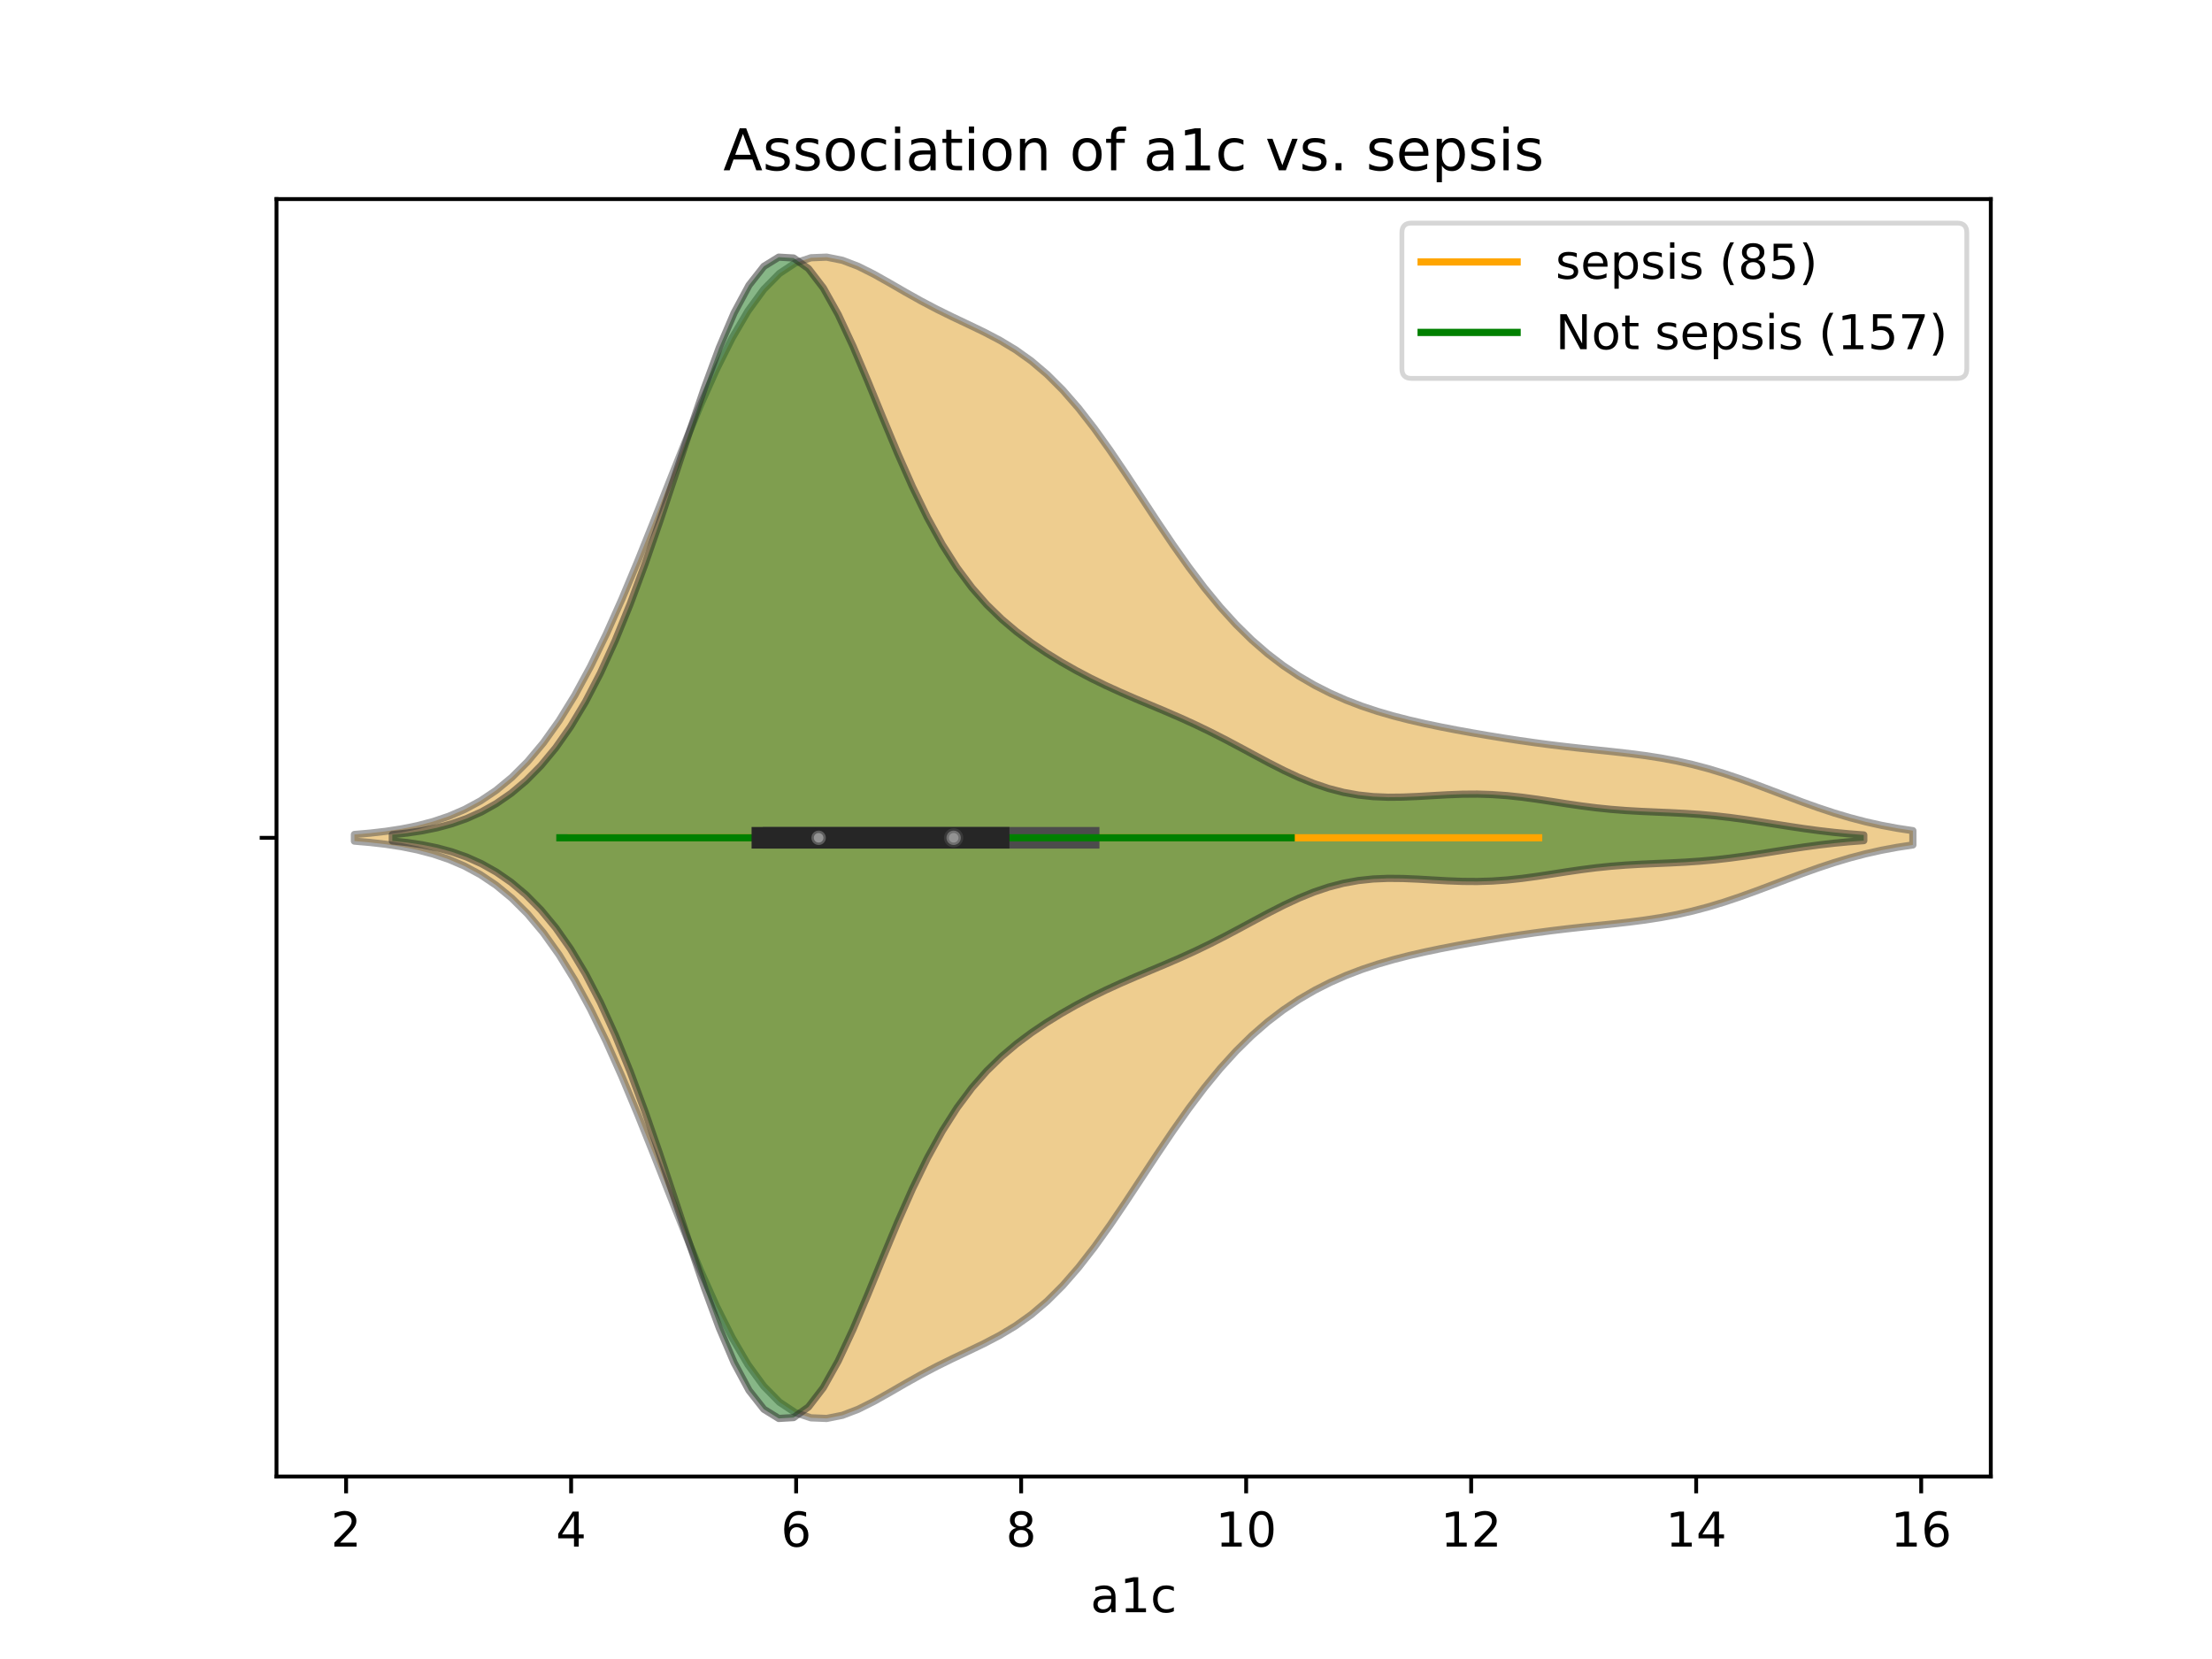 <?xml version="1.0" encoding="utf-8" standalone="no"?>
<!DOCTYPE svg PUBLIC "-//W3C//DTD SVG 1.1//EN"
  "http://www.w3.org/Graphics/SVG/1.1/DTD/svg11.dtd">
<!-- Created with matplotlib (https://matplotlib.org/) -->
<svg height="345.6pt" version="1.1" viewBox="0 0 460.8 345.6" width="460.8pt" xmlns="http://www.w3.org/2000/svg" xmlns:xlink="http://www.w3.org/1999/xlink">
 <defs>
  <style type="text/css">
*{stroke-linecap:butt;stroke-linejoin:round;}
  </style>
 </defs>
 <g id="figure_1">
  <g id="patch_1">
   <path d="M 0 345.6 
L 460.8 345.6 
L 460.8 0 
L 0 0 
z
" style="fill:#ffffff;"/>
  </g>
  <g id="axes_1">
   <g id="patch_2">
    <path d="M 57.6 307.584 
L 414.72 307.584 
L 414.72 41.472 
L 57.6 41.472 
z
" style="fill:#ffffff;"/>
   </g>
   <g id="PolyCollection_1">
    <defs>
     <path d="M 73.833 -170.381 
L 73.833 -171.763 
L 77.112 -172.045 
L 80.391 -172.425 
L 83.671 -172.93 
L 86.95 -173.594 
L 90.229 -174.456 
L 93.509 -175.565 
L 96.788 -176.974 
L 100.067 -178.747 
L 103.347 -180.95 
L 106.626 -183.655 
L 109.905 -186.93 
L 113.185 -190.841 
L 116.464 -195.439 
L 119.743 -200.755 
L 123.023 -206.793 
L 126.302 -213.519 
L 129.581 -220.862 
L 132.861 -228.703 
L 136.14 -236.882 
L 139.42 -245.201 
L 142.699 -253.434 
L 145.978 -261.339 
L 149.258 -268.676 
L 152.537 -275.228 
L 155.816 -280.814 
L 159.096 -285.305 
L 162.375 -288.637 
L 165.654 -290.813 
L 168.934 -291.902 
L 172.213 -292.032 
L 175.492 -291.373 
L 178.772 -290.122 
L 182.051 -288.48 
L 185.33 -286.634 
L 188.61 -284.738 
L 191.889 -282.9 
L 195.168 -281.174 
L 198.448 -279.56 
L 201.727 -278.008 
L 205.006 -276.429 
L 208.286 -274.711 
L 211.565 -272.737 
L 214.844 -270.398 
L 218.124 -267.613 
L 221.403 -264.338 
L 224.682 -260.573 
L 227.962 -256.358 
L 231.241 -251.775 
L 234.52 -246.932 
L 237.8 -241.955 
L 241.079 -236.974 
L 244.358 -232.111 
L 247.638 -227.468 
L 250.917 -223.125 
L 254.196 -219.136 
L 257.476 -215.526 
L 260.755 -212.3 
L 264.034 -209.446 
L 267.314 -206.938 
L 270.593 -204.746 
L 273.872 -202.837 
L 277.152 -201.178 
L 280.431 -199.738 
L 283.71 -198.487 
L 286.99 -197.399 
L 290.269 -196.448 
L 293.548 -195.607 
L 296.828 -194.855 
L 300.107 -194.17 
L 303.386 -193.536 
L 306.666 -192.941 
L 309.945 -192.377 
L 313.224 -191.843 
L 316.504 -191.339 
L 319.783 -190.871 
L 323.062 -190.44 
L 326.342 -190.045 
L 329.621 -189.682 
L 332.9 -189.338 
L 336.18 -188.992 
L 339.459 -188.62 
L 342.739 -188.194 
L 346.018 -187.686 
L 349.297 -187.073 
L 352.577 -186.336 
L 355.856 -185.47 
L 359.135 -184.48 
L 362.415 -183.38 
L 365.694 -182.197 
L 368.973 -180.963 
L 372.253 -179.716 
L 375.532 -178.491 
L 378.811 -177.323 
L 382.091 -176.239 
L 385.37 -175.262 
L 388.649 -174.404 
L 391.929 -173.669 
L 395.208 -173.056 
L 398.487 -172.558 
L 398.487 -169.586 
L 398.487 -169.586 
L 395.208 -169.088 
L 391.929 -168.475 
L 388.649 -167.74 
L 385.37 -166.882 
L 382.091 -165.905 
L 378.811 -164.821 
L 375.532 -163.653 
L 372.253 -162.428 
L 368.973 -161.181 
L 365.694 -159.947 
L 362.415 -158.764 
L 359.135 -157.664 
L 355.856 -156.674 
L 352.577 -155.808 
L 349.297 -155.071 
L 346.018 -154.458 
L 342.739 -153.95 
L 339.459 -153.524 
L 336.18 -153.152 
L 332.9 -152.806 
L 329.621 -152.462 
L 326.342 -152.099 
L 323.062 -151.704 
L 319.783 -151.273 
L 316.504 -150.805 
L 313.224 -150.301 
L 309.945 -149.767 
L 306.666 -149.203 
L 303.386 -148.608 
L 300.107 -147.974 
L 296.828 -147.289 
L 293.548 -146.537 
L 290.269 -145.696 
L 286.99 -144.745 
L 283.71 -143.657 
L 280.431 -142.406 
L 277.152 -140.966 
L 273.872 -139.307 
L 270.593 -137.398 
L 267.314 -135.206 
L 264.034 -132.698 
L 260.755 -129.844 
L 257.476 -126.618 
L 254.196 -123.008 
L 250.917 -119.019 
L 247.638 -114.676 
L 244.358 -110.033 
L 241.079 -105.17 
L 237.8 -100.189 
L 234.52 -95.212 
L 231.241 -90.369 
L 227.962 -85.786 
L 224.682 -81.571 
L 221.403 -77.806 
L 218.124 -74.531 
L 214.844 -71.746 
L 211.565 -69.407 
L 208.286 -67.433 
L 205.006 -65.715 
L 201.727 -64.136 
L 198.448 -62.584 
L 195.168 -60.97 
L 191.889 -59.244 
L 188.61 -57.406 
L 185.33 -55.51 
L 182.051 -53.664 
L 178.772 -52.022 
L 175.492 -50.771 
L 172.213 -50.112 
L 168.934 -50.242 
L 165.654 -51.331 
L 162.375 -53.507 
L 159.096 -56.839 
L 155.816 -61.33 
L 152.537 -66.916 
L 149.258 -73.468 
L 145.978 -80.805 
L 142.699 -88.71 
L 139.42 -96.943 
L 136.14 -105.262 
L 132.861 -113.441 
L 129.581 -121.282 
L 126.302 -128.625 
L 123.023 -135.351 
L 119.743 -141.389 
L 116.464 -146.705 
L 113.185 -151.303 
L 109.905 -155.214 
L 106.626 -158.489 
L 103.347 -161.194 
L 100.067 -163.397 
L 96.788 -165.17 
L 93.509 -166.579 
L 90.229 -167.688 
L 86.95 -168.55 
L 83.671 -169.214 
L 80.391 -169.719 
L 77.112 -170.099 
L 73.833 -170.381 
z
" id="ma09d105afe" style="stroke:#4c4c4c;stroke-opacity:0.5;stroke-width:1.5;"/>
    </defs>
    <g clip-path="url(#p07525185e7)">
     <use style="fill:#df9c20;fill-opacity:0.5;stroke:#4c4c4c;stroke-opacity:0.5;stroke-width:1.5;" x="0" xlink:href="#ma09d105afe" y="345.6"/>
    </g>
   </g>
   <g id="PolyCollection_2">
    <defs>
     <path d="M 81.721 -170.415 
L 81.721 -171.729 
L 84.817 -172.061 
L 87.914 -172.524 
L 91.01 -173.153 
L 94.106 -173.99 
L 97.202 -175.078 
L 100.299 -176.465 
L 103.395 -178.202 
L 106.491 -180.345 
L 109.588 -182.953 
L 112.684 -186.092 
L 115.78 -189.833 
L 118.877 -194.249 
L 121.973 -199.409 
L 125.069 -205.367 
L 128.166 -212.152 
L 131.262 -219.75 
L 134.358 -228.089 
L 137.454 -237.024 
L 140.551 -246.332 
L 143.647 -255.71 
L 146.743 -264.793 
L 149.84 -273.171 
L 152.936 -280.429 
L 156.032 -286.182 
L 159.129 -290.118 
L 162.225 -292.032 
L 165.321 -291.851 
L 168.418 -289.645 
L 171.514 -285.619 
L 174.61 -280.092 
L 177.706 -273.46 
L 180.803 -266.155 
L 183.899 -258.601 
L 186.995 -251.175 
L 190.092 -244.174 
L 193.188 -237.806 
L 196.284 -232.177 
L 199.381 -227.311 
L 202.477 -223.161 
L 205.573 -219.635 
L 208.67 -216.619 
L 211.766 -214.003 
L 214.862 -211.689 
L 217.958 -209.602 
L 221.055 -207.694 
L 224.151 -205.935 
L 227.247 -204.306 
L 230.344 -202.794 
L 233.44 -201.379 
L 236.536 -200.037 
L 239.633 -198.734 
L 242.729 -197.431 
L 245.825 -196.09 
L 248.922 -194.682 
L 252.018 -193.189 
L 255.114 -191.613 
L 258.21 -189.971 
L 261.307 -188.302 
L 264.403 -186.652 
L 267.499 -185.079 
L 270.596 -183.637 
L 273.692 -182.376 
L 276.788 -181.334 
L 279.885 -180.533 
L 282.981 -179.975 
L 286.077 -179.648 
L 289.174 -179.52 
L 292.27 -179.549 
L 295.366 -179.681 
L 298.462 -179.862 
L 301.559 -180.035 
L 304.655 -180.152 
L 307.751 -180.174 
L 310.848 -180.079 
L 313.944 -179.86 
L 317.04 -179.529 
L 320.137 -179.11 
L 323.233 -178.64 
L 326.329 -178.159 
L 329.426 -177.706 
L 332.522 -177.312 
L 335.618 -176.994 
L 338.714 -176.753 
L 341.811 -176.575 
L 344.907 -176.436 
L 348.003 -176.303 
L 351.1 -176.144 
L 354.196 -175.933 
L 357.292 -175.653 
L 360.389 -175.299 
L 363.485 -174.88 
L 366.581 -174.414 
L 369.678 -173.925 
L 372.774 -173.438 
L 375.87 -172.976 
L 378.966 -172.559 
L 382.063 -172.198 
L 385.159 -171.899 
L 388.255 -171.661 
L 388.255 -170.483 
L 388.255 -170.483 
L 385.159 -170.245 
L 382.063 -169.946 
L 378.966 -169.585 
L 375.87 -169.168 
L 372.774 -168.706 
L 369.678 -168.219 
L 366.581 -167.73 
L 363.485 -167.264 
L 360.389 -166.845 
L 357.292 -166.491 
L 354.196 -166.211 
L 351.1 -166 
L 348.003 -165.841 
L 344.907 -165.708 
L 341.811 -165.569 
L 338.714 -165.391 
L 335.618 -165.15 
L 332.522 -164.832 
L 329.426 -164.438 
L 326.329 -163.985 
L 323.233 -163.504 
L 320.137 -163.034 
L 317.04 -162.615 
L 313.944 -162.284 
L 310.848 -162.065 
L 307.751 -161.97 
L 304.655 -161.992 
L 301.559 -162.109 
L 298.462 -162.282 
L 295.366 -162.463 
L 292.27 -162.595 
L 289.174 -162.624 
L 286.077 -162.496 
L 282.981 -162.169 
L 279.885 -161.611 
L 276.788 -160.81 
L 273.692 -159.768 
L 270.596 -158.507 
L 267.499 -157.065 
L 264.403 -155.492 
L 261.307 -153.842 
L 258.21 -152.173 
L 255.114 -150.531 
L 252.018 -148.955 
L 248.922 -147.462 
L 245.825 -146.054 
L 242.729 -144.713 
L 239.633 -143.41 
L 236.536 -142.107 
L 233.44 -140.765 
L 230.344 -139.35 
L 227.247 -137.838 
L 224.151 -136.209 
L 221.055 -134.45 
L 217.958 -132.542 
L 214.862 -130.455 
L 211.766 -128.141 
L 208.67 -125.525 
L 205.573 -122.509 
L 202.477 -118.983 
L 199.381 -114.833 
L 196.284 -109.967 
L 193.188 -104.338 
L 190.092 -97.97 
L 186.995 -90.969 
L 183.899 -83.543 
L 180.803 -75.989 
L 177.706 -68.684 
L 174.61 -62.052 
L 171.514 -56.525 
L 168.418 -52.499 
L 165.321 -50.293 
L 162.225 -50.112 
L 159.129 -52.026 
L 156.032 -55.962 
L 152.936 -61.715 
L 149.84 -68.973 
L 146.743 -77.351 
L 143.647 -86.434 
L 140.551 -95.812 
L 137.454 -105.12 
L 134.358 -114.055 
L 131.262 -122.394 
L 128.166 -129.992 
L 125.069 -136.777 
L 121.973 -142.735 
L 118.877 -147.895 
L 115.78 -152.311 
L 112.684 -156.052 
L 109.588 -159.191 
L 106.491 -161.799 
L 103.395 -163.942 
L 100.299 -165.679 
L 97.202 -167.066 
L 94.106 -168.154 
L 91.01 -168.991 
L 87.914 -169.62 
L 84.817 -170.083 
L 81.721 -170.415 
z
" id="m1a985d9971" style="stroke:#262626;stroke-opacity:0.5;stroke-width:1.5;"/>
    </defs>
    <g clip-path="url(#p07525185e7)">
     <use style="fill:#107010;fill-opacity:0.5;stroke:#262626;stroke-opacity:0.5;stroke-width:1.5;" x="0" xlink:href="#m1a985d9971" y="345.6"/>
    </g>
   </g>
   <g id="matplotlib.axis_1">
    <g id="xtick_1">
     <g id="line2d_1">
      <defs>
       <path d="M 0 0 
L 0 3.5 
" id="m50fd85b3d6" style="stroke:#000000;stroke-width:0.8;"/>
      </defs>
      <g>
       <use style="stroke:#000000;stroke-width:0.8;" x="72.101" xlink:href="#m50fd85b3d6" y="307.584"/>
      </g>
     </g>
     <g id="text_1">
      <!-- 2 -->
      <defs>
       <path d="M 19.188 8.297 
L 53.609 8.297 
L 53.609 0 
L 7.328 0 
L 7.328 8.297 
Q 12.938 14.109 22.625 23.891 
Q 32.328 33.688 34.812 36.531 
Q 39.547 41.844 41.422 45.531 
Q 43.312 49.219 43.312 52.781 
Q 43.312 58.594 39.234 62.25 
Q 35.156 65.922 28.609 65.922 
Q 23.969 65.922 18.812 64.312 
Q 13.672 62.703 7.812 59.422 
L 7.812 69.391 
Q 13.766 71.781 18.938 73 
Q 24.125 74.219 28.422 74.219 
Q 39.75 74.219 46.484 68.547 
Q 53.219 62.891 53.219 53.422 
Q 53.219 48.922 51.531 44.891 
Q 49.859 40.875 45.406 35.406 
Q 44.188 33.984 37.641 27.219 
Q 31.109 20.453 19.188 8.297 
z
" id="DejaVuSans-50"/>
      </defs>
      <g transform="translate(68.92 322.182)scale(0.1 -0.1)">
       <use xlink:href="#DejaVuSans-50"/>
      </g>
     </g>
    </g>
    <g id="xtick_2">
     <g id="line2d_2">
      <g>
       <use style="stroke:#000000;stroke-width:0.8;" x="118.975" xlink:href="#m50fd85b3d6" y="307.584"/>
      </g>
     </g>
     <g id="text_2">
      <!-- 4 -->
      <defs>
       <path d="M 37.797 64.312 
L 12.891 25.391 
L 37.797 25.391 
z
M 35.203 72.906 
L 47.609 72.906 
L 47.609 25.391 
L 58.016 25.391 
L 58.016 17.188 
L 47.609 17.188 
L 47.609 0 
L 37.797 0 
L 37.797 17.188 
L 4.891 17.188 
L 4.891 26.703 
z
" id="DejaVuSans-52"/>
      </defs>
      <g transform="translate(115.794 322.182)scale(0.1 -0.1)">
       <use xlink:href="#DejaVuSans-52"/>
      </g>
     </g>
    </g>
    <g id="xtick_3">
     <g id="line2d_3">
      <g>
       <use style="stroke:#000000;stroke-width:0.8;" x="165.849" xlink:href="#m50fd85b3d6" y="307.584"/>
      </g>
     </g>
     <g id="text_3">
      <!-- 6 -->
      <defs>
       <path d="M 33.016 40.375 
Q 26.375 40.375 22.484 35.828 
Q 18.609 31.297 18.609 23.391 
Q 18.609 15.531 22.484 10.953 
Q 26.375 6.391 33.016 6.391 
Q 39.656 6.391 43.531 10.953 
Q 47.406 15.531 47.406 23.391 
Q 47.406 31.297 43.531 35.828 
Q 39.656 40.375 33.016 40.375 
z
M 52.594 71.297 
L 52.594 62.312 
Q 48.875 64.062 45.094 64.984 
Q 41.312 65.922 37.594 65.922 
Q 27.828 65.922 22.672 59.328 
Q 17.531 52.734 16.797 39.406 
Q 19.672 43.656 24.016 45.922 
Q 28.375 48.188 33.594 48.188 
Q 44.578 48.188 50.953 41.516 
Q 57.328 34.859 57.328 23.391 
Q 57.328 12.156 50.688 5.359 
Q 44.047 -1.422 33.016 -1.422 
Q 20.359 -1.422 13.672 8.266 
Q 6.984 17.969 6.984 36.375 
Q 6.984 53.656 15.188 63.938 
Q 23.391 74.219 37.203 74.219 
Q 40.922 74.219 44.703 73.484 
Q 48.484 72.75 52.594 71.297 
z
" id="DejaVuSans-54"/>
      </defs>
      <g transform="translate(162.668 322.182)scale(0.1 -0.1)">
       <use xlink:href="#DejaVuSans-54"/>
      </g>
     </g>
    </g>
    <g id="xtick_4">
     <g id="line2d_4">
      <g>
       <use style="stroke:#000000;stroke-width:0.8;" x="212.723" xlink:href="#m50fd85b3d6" y="307.584"/>
      </g>
     </g>
     <g id="text_4">
      <!-- 8 -->
      <defs>
       <path d="M 31.781 34.625 
Q 24.75 34.625 20.719 30.859 
Q 16.703 27.094 16.703 20.516 
Q 16.703 13.922 20.719 10.156 
Q 24.75 6.391 31.781 6.391 
Q 38.812 6.391 42.859 10.172 
Q 46.922 13.969 46.922 20.516 
Q 46.922 27.094 42.891 30.859 
Q 38.875 34.625 31.781 34.625 
z
M 21.922 38.812 
Q 15.578 40.375 12.031 44.719 
Q 8.5 49.078 8.5 55.328 
Q 8.5 64.062 14.719 69.141 
Q 20.953 74.219 31.781 74.219 
Q 42.672 74.219 48.875 69.141 
Q 55.078 64.062 55.078 55.328 
Q 55.078 49.078 51.531 44.719 
Q 48 40.375 41.703 38.812 
Q 48.828 37.156 52.797 32.312 
Q 56.781 27.484 56.781 20.516 
Q 56.781 9.906 50.312 4.234 
Q 43.844 -1.422 31.781 -1.422 
Q 19.734 -1.422 13.25 4.234 
Q 6.781 9.906 6.781 20.516 
Q 6.781 27.484 10.781 32.312 
Q 14.797 37.156 21.922 38.812 
z
M 18.312 54.391 
Q 18.312 48.734 21.844 45.562 
Q 25.391 42.391 31.781 42.391 
Q 38.141 42.391 41.719 45.562 
Q 45.312 48.734 45.312 54.391 
Q 45.312 60.062 41.719 63.234 
Q 38.141 66.406 31.781 66.406 
Q 25.391 66.406 21.844 63.234 
Q 18.312 60.062 18.312 54.391 
z
" id="DejaVuSans-56"/>
      </defs>
      <g transform="translate(209.542 322.182)scale(0.1 -0.1)">
       <use xlink:href="#DejaVuSans-56"/>
      </g>
     </g>
    </g>
    <g id="xtick_5">
     <g id="line2d_5">
      <g>
       <use style="stroke:#000000;stroke-width:0.8;" x="259.597" xlink:href="#m50fd85b3d6" y="307.584"/>
      </g>
     </g>
     <g id="text_5">
      <!-- 10 -->
      <defs>
       <path d="M 12.406 8.297 
L 28.516 8.297 
L 28.516 63.922 
L 10.984 60.406 
L 10.984 69.391 
L 28.422 72.906 
L 38.281 72.906 
L 38.281 8.297 
L 54.391 8.297 
L 54.391 0 
L 12.406 0 
z
" id="DejaVuSans-49"/>
       <path d="M 31.781 66.406 
Q 24.172 66.406 20.328 58.906 
Q 16.5 51.422 16.5 36.375 
Q 16.5 21.391 20.328 13.891 
Q 24.172 6.391 31.781 6.391 
Q 39.453 6.391 43.281 13.891 
Q 47.125 21.391 47.125 36.375 
Q 47.125 51.422 43.281 58.906 
Q 39.453 66.406 31.781 66.406 
z
M 31.781 74.219 
Q 44.047 74.219 50.516 64.516 
Q 56.984 54.828 56.984 36.375 
Q 56.984 17.969 50.516 8.266 
Q 44.047 -1.422 31.781 -1.422 
Q 19.531 -1.422 13.062 8.266 
Q 6.594 17.969 6.594 36.375 
Q 6.594 54.828 13.062 64.516 
Q 19.531 74.219 31.781 74.219 
z
" id="DejaVuSans-48"/>
      </defs>
      <g transform="translate(253.235 322.182)scale(0.1 -0.1)">
       <use xlink:href="#DejaVuSans-49"/>
       <use x="63.623" xlink:href="#DejaVuSans-48"/>
      </g>
     </g>
    </g>
    <g id="xtick_6">
     <g id="line2d_6">
      <g>
       <use style="stroke:#000000;stroke-width:0.8;" x="306.471" xlink:href="#m50fd85b3d6" y="307.584"/>
      </g>
     </g>
     <g id="text_6">
      <!-- 12 -->
      <g transform="translate(300.109 322.182)scale(0.1 -0.1)">
       <use xlink:href="#DejaVuSans-49"/>
       <use x="63.623" xlink:href="#DejaVuSans-50"/>
      </g>
     </g>
    </g>
    <g id="xtick_7">
     <g id="line2d_7">
      <g>
       <use style="stroke:#000000;stroke-width:0.8;" x="353.345" xlink:href="#m50fd85b3d6" y="307.584"/>
      </g>
     </g>
     <g id="text_7">
      <!-- 14 -->
      <g transform="translate(346.983 322.182)scale(0.1 -0.1)">
       <use xlink:href="#DejaVuSans-49"/>
       <use x="63.623" xlink:href="#DejaVuSans-52"/>
      </g>
     </g>
    </g>
    <g id="xtick_8">
     <g id="line2d_8">
      <g>
       <use style="stroke:#000000;stroke-width:0.8;" x="400.219" xlink:href="#m50fd85b3d6" y="307.584"/>
      </g>
     </g>
     <g id="text_8">
      <!-- 16 -->
      <g transform="translate(393.857 322.182)scale(0.1 -0.1)">
       <use xlink:href="#DejaVuSans-49"/>
       <use x="63.623" xlink:href="#DejaVuSans-54"/>
      </g>
     </g>
    </g>
    <g id="text_9">
     <!-- a1c -->
     <defs>
      <path d="M 34.281 27.484 
Q 23.391 27.484 19.188 25 
Q 14.984 22.516 14.984 16.5 
Q 14.984 11.719 18.141 8.906 
Q 21.297 6.109 26.703 6.109 
Q 34.188 6.109 38.703 11.406 
Q 43.219 16.703 43.219 25.484 
L 43.219 27.484 
z
M 52.203 31.203 
L 52.203 0 
L 43.219 0 
L 43.219 8.297 
Q 40.141 3.328 35.547 0.953 
Q 30.953 -1.422 24.312 -1.422 
Q 15.922 -1.422 10.953 3.297 
Q 6 8.016 6 15.922 
Q 6 25.141 12.172 29.828 
Q 18.359 34.516 30.609 34.516 
L 43.219 34.516 
L 43.219 35.406 
Q 43.219 41.609 39.141 45 
Q 35.062 48.391 27.688 48.391 
Q 23 48.391 18.547 47.266 
Q 14.109 46.141 10.016 43.891 
L 10.016 52.203 
Q 14.938 54.109 19.578 55.047 
Q 24.219 56 28.609 56 
Q 40.484 56 46.344 49.844 
Q 52.203 43.703 52.203 31.203 
z
" id="DejaVuSans-97"/>
      <path d="M 48.781 52.594 
L 48.781 44.188 
Q 44.969 46.297 41.141 47.344 
Q 37.312 48.391 33.406 48.391 
Q 24.656 48.391 19.812 42.844 
Q 14.984 37.312 14.984 27.297 
Q 14.984 17.281 19.812 11.734 
Q 24.656 6.203 33.406 6.203 
Q 37.312 6.203 41.141 7.25 
Q 44.969 8.297 48.781 10.406 
L 48.781 2.094 
Q 45.016 0.344 40.984 -0.531 
Q 36.969 -1.422 32.422 -1.422 
Q 20.062 -1.422 12.781 6.344 
Q 5.516 14.109 5.516 27.297 
Q 5.516 40.672 12.859 48.328 
Q 20.219 56 33.016 56 
Q 37.156 56 41.109 55.141 
Q 45.062 54.297 48.781 52.594 
z
" id="DejaVuSans-99"/>
     </defs>
     <g transform="translate(227.165 335.861)scale(0.1 -0.1)">
      <use xlink:href="#DejaVuSans-97"/>
      <use x="61.279" xlink:href="#DejaVuSans-49"/>
      <use x="124.902" xlink:href="#DejaVuSans-99"/>
     </g>
    </g>
   </g>
   <g id="matplotlib.axis_2">
    <g id="ytick_1">
     <g id="line2d_9">
      <defs>
       <path d="M 0 0 
L -3.5 0 
" id="m19b8382536" style="stroke:#000000;stroke-width:0.8;"/>
      </defs>
      <g>
       <use style="stroke:#000000;stroke-width:0.8;" x="57.6" xlink:href="#m19b8382536" y="174.528"/>
      </g>
     </g>
    </g>
   </g>
   <g id="line2d_10">
    <path clip-path="url(#p07525185e7)" d="M 118.975 174.528 
L 320.533 174.528 
" style="fill:none;stroke:#ffa500;stroke-linecap:square;stroke-width:1.5;"/>
   </g>
   <g id="line2d_11">
    <path clip-path="url(#p07525185e7)" d="M 161.162 174.528 
L 226.785 174.528 
" style="fill:none;stroke:#4c4c4c;stroke-linecap:square;stroke-width:4.5;"/>
   </g>
   <g id="line2d_12">
    <path clip-path="url(#p07525185e7)" d="M 116.631 174.528 
L 268.972 174.528 
" style="fill:none;stroke:#008000;stroke-linecap:square;stroke-width:1.5;"/>
   </g>
   <g id="line2d_13">
    <path clip-path="url(#p07525185e7)" d="M 158.818 174.528 
L 208.036 174.528 
" style="fill:none;stroke:#262626;stroke-linecap:square;stroke-width:4.5;"/>
   </g>
   <g id="patch_3">
    <path d="M 57.6 307.584 
L 57.6 41.472 
" style="fill:none;stroke:#000000;stroke-linecap:square;stroke-linejoin:miter;stroke-width:0.8;"/>
   </g>
   <g id="patch_4">
    <path d="M 414.72 307.584 
L 414.72 41.472 
" style="fill:none;stroke:#000000;stroke-linecap:square;stroke-linejoin:miter;stroke-width:0.8;"/>
   </g>
   <g id="patch_5">
    <path d="M 57.6 307.584 
L 414.72 307.584 
" style="fill:none;stroke:#000000;stroke-linecap:square;stroke-linejoin:miter;stroke-width:0.8;"/>
   </g>
   <g id="patch_6">
    <path d="M 57.6 41.472 
L 414.72 41.472 
" style="fill:none;stroke:#000000;stroke-linecap:square;stroke-linejoin:miter;stroke-width:0.8;"/>
   </g>
   <g id="PathCollection_1">
    <defs>
     <path d="M 0 1.5 
C 0.398 1.5 0.779 1.342 1.061 1.061 
C 1.342 0.779 1.5 0.398 1.5 0 
C 1.5 -0.398 1.342 -0.779 1.061 -1.061 
C 0.779 -1.342 0.398 -1.5 0 -1.5 
C -0.398 -1.5 -0.779 -1.342 -1.061 -1.061 
C -1.342 -0.779 -1.5 -0.398 -1.5 0 
C -1.5 0.398 -1.342 0.779 -1.061 1.061 
C -0.779 1.342 -0.398 1.5 0 1.5 
z
" id="mb6b0a077c4" style="stroke:#4c4c4c;stroke-opacity:0.5;"/>
    </defs>
    <g clip-path="url(#p07525185e7)">
     <use style="fill:#ffffff;fill-opacity:0.5;stroke:#4c4c4c;stroke-opacity:0.5;" x="198.661" xlink:href="#mb6b0a077c4" y="174.528"/>
    </g>
   </g>
   <g id="PathCollection_2">
    <defs>
     <path d="M 0 1.5 
C 0.398 1.5 0.779 1.342 1.061 1.061 
C 1.342 0.779 1.5 0.398 1.5 0 
C 1.5 -0.398 1.342 -0.779 1.061 -1.061 
C 0.779 -1.342 0.398 -1.5 0 -1.5 
C -0.398 -1.5 -0.779 -1.342 -1.061 -1.061 
C -1.342 -0.779 -1.5 -0.398 -1.5 0 
C -1.5 0.398 -1.342 0.779 -1.061 1.061 
C -0.779 1.342 -0.398 1.5 0 1.5 
z
" id="m6a2457874d" style="stroke:#262626;stroke-opacity:0.5;"/>
    </defs>
    <g clip-path="url(#p07525185e7)">
     <use style="fill:#ffffff;fill-opacity:0.5;stroke:#262626;stroke-opacity:0.5;" x="170.536" xlink:href="#m6a2457874d" y="174.528"/>
    </g>
   </g>
   <g id="text_10">
    <!-- Association of a1c vs. sepsis -->
    <defs>
     <path d="M 34.188 63.188 
L 20.797 26.906 
L 47.609 26.906 
z
M 28.609 72.906 
L 39.797 72.906 
L 67.578 0 
L 57.328 0 
L 50.688 18.703 
L 17.828 18.703 
L 11.188 0 
L 0.781 0 
z
" id="DejaVuSans-65"/>
     <path d="M 44.281 53.078 
L 44.281 44.578 
Q 40.484 46.531 36.375 47.5 
Q 32.281 48.484 27.875 48.484 
Q 21.188 48.484 17.844 46.438 
Q 14.5 44.391 14.5 40.281 
Q 14.5 37.156 16.891 35.375 
Q 19.281 33.594 26.516 31.984 
L 29.594 31.297 
Q 39.156 29.25 43.188 25.516 
Q 47.219 21.781 47.219 15.094 
Q 47.219 7.469 41.188 3.016 
Q 35.156 -1.422 24.609 -1.422 
Q 20.219 -1.422 15.453 -0.562 
Q 10.688 0.297 5.422 2 
L 5.422 11.281 
Q 10.406 8.688 15.234 7.391 
Q 20.062 6.109 24.812 6.109 
Q 31.156 6.109 34.562 8.281 
Q 37.984 10.453 37.984 14.406 
Q 37.984 18.062 35.516 20.016 
Q 33.062 21.969 24.703 23.781 
L 21.578 24.516 
Q 13.234 26.266 9.516 29.906 
Q 5.812 33.547 5.812 39.891 
Q 5.812 47.609 11.281 51.797 
Q 16.75 56 26.812 56 
Q 31.781 56 36.172 55.266 
Q 40.578 54.547 44.281 53.078 
z
" id="DejaVuSans-115"/>
     <path d="M 30.609 48.391 
Q 23.391 48.391 19.188 42.75 
Q 14.984 37.109 14.984 27.297 
Q 14.984 17.484 19.156 11.844 
Q 23.344 6.203 30.609 6.203 
Q 37.797 6.203 41.984 11.859 
Q 46.188 17.531 46.188 27.297 
Q 46.188 37.016 41.984 42.703 
Q 37.797 48.391 30.609 48.391 
z
M 30.609 56 
Q 42.328 56 49.016 48.375 
Q 55.719 40.766 55.719 27.297 
Q 55.719 13.875 49.016 6.219 
Q 42.328 -1.422 30.609 -1.422 
Q 18.844 -1.422 12.172 6.219 
Q 5.516 13.875 5.516 27.297 
Q 5.516 40.766 12.172 48.375 
Q 18.844 56 30.609 56 
z
" id="DejaVuSans-111"/>
     <path d="M 9.422 54.688 
L 18.406 54.688 
L 18.406 0 
L 9.422 0 
z
M 9.422 75.984 
L 18.406 75.984 
L 18.406 64.594 
L 9.422 64.594 
z
" id="DejaVuSans-105"/>
     <path d="M 18.312 70.219 
L 18.312 54.688 
L 36.812 54.688 
L 36.812 47.703 
L 18.312 47.703 
L 18.312 18.016 
Q 18.312 11.328 20.141 9.422 
Q 21.969 7.516 27.594 7.516 
L 36.812 7.516 
L 36.812 0 
L 27.594 0 
Q 17.188 0 13.234 3.875 
Q 9.281 7.766 9.281 18.016 
L 9.281 47.703 
L 2.688 47.703 
L 2.688 54.688 
L 9.281 54.688 
L 9.281 70.219 
z
" id="DejaVuSans-116"/>
     <path d="M 54.891 33.016 
L 54.891 0 
L 45.906 0 
L 45.906 32.719 
Q 45.906 40.484 42.875 44.328 
Q 39.844 48.188 33.797 48.188 
Q 26.516 48.188 22.312 43.547 
Q 18.109 38.922 18.109 30.906 
L 18.109 0 
L 9.078 0 
L 9.078 54.688 
L 18.109 54.688 
L 18.109 46.188 
Q 21.344 51.125 25.703 53.562 
Q 30.078 56 35.797 56 
Q 45.219 56 50.047 50.172 
Q 54.891 44.344 54.891 33.016 
z
" id="DejaVuSans-110"/>
     <path id="DejaVuSans-32"/>
     <path d="M 37.109 75.984 
L 37.109 68.5 
L 28.516 68.5 
Q 23.688 68.5 21.797 66.547 
Q 19.922 64.594 19.922 59.516 
L 19.922 54.688 
L 34.719 54.688 
L 34.719 47.703 
L 19.922 47.703 
L 19.922 0 
L 10.891 0 
L 10.891 47.703 
L 2.297 47.703 
L 2.297 54.688 
L 10.891 54.688 
L 10.891 58.5 
Q 10.891 67.625 15.141 71.797 
Q 19.391 75.984 28.609 75.984 
z
" id="DejaVuSans-102"/>
     <path d="M 2.984 54.688 
L 12.5 54.688 
L 29.594 8.797 
L 46.688 54.688 
L 56.203 54.688 
L 35.688 0 
L 23.484 0 
z
" id="DejaVuSans-118"/>
     <path d="M 10.688 12.406 
L 21 12.406 
L 21 0 
L 10.688 0 
z
" id="DejaVuSans-46"/>
     <path d="M 56.203 29.594 
L 56.203 25.203 
L 14.891 25.203 
Q 15.484 15.922 20.484 11.062 
Q 25.484 6.203 34.422 6.203 
Q 39.594 6.203 44.453 7.469 
Q 49.312 8.734 54.109 11.281 
L 54.109 2.781 
Q 49.266 0.734 44.188 -0.344 
Q 39.109 -1.422 33.891 -1.422 
Q 20.797 -1.422 13.156 6.188 
Q 5.516 13.812 5.516 26.812 
Q 5.516 40.234 12.766 48.109 
Q 20.016 56 32.328 56 
Q 43.359 56 49.781 48.891 
Q 56.203 41.797 56.203 29.594 
z
M 47.219 32.234 
Q 47.125 39.594 43.094 43.984 
Q 39.062 48.391 32.422 48.391 
Q 24.906 48.391 20.391 44.141 
Q 15.875 39.891 15.188 32.172 
z
" id="DejaVuSans-101"/>
     <path d="M 18.109 8.203 
L 18.109 -20.797 
L 9.078 -20.797 
L 9.078 54.688 
L 18.109 54.688 
L 18.109 46.391 
Q 20.953 51.266 25.266 53.625 
Q 29.594 56 35.594 56 
Q 45.562 56 51.781 48.094 
Q 58.016 40.188 58.016 27.297 
Q 58.016 14.406 51.781 6.484 
Q 45.562 -1.422 35.594 -1.422 
Q 29.594 -1.422 25.266 0.953 
Q 20.953 3.328 18.109 8.203 
z
M 48.688 27.297 
Q 48.688 37.203 44.609 42.844 
Q 40.531 48.484 33.406 48.484 
Q 26.266 48.484 22.188 42.844 
Q 18.109 37.203 18.109 27.297 
Q 18.109 17.391 22.188 11.75 
Q 26.266 6.109 33.406 6.109 
Q 40.531 6.109 44.609 11.75 
Q 48.688 17.391 48.688 27.297 
z
" id="DejaVuSans-112"/>
    </defs>
    <g transform="translate(150.665 35.472)scale(0.12 -0.12)">
     <use xlink:href="#DejaVuSans-65"/>
     <use x="68.408" xlink:href="#DejaVuSans-115"/>
     <use x="120.508" xlink:href="#DejaVuSans-115"/>
     <use x="172.607" xlink:href="#DejaVuSans-111"/>
     <use x="233.789" xlink:href="#DejaVuSans-99"/>
     <use x="288.77" xlink:href="#DejaVuSans-105"/>
     <use x="316.553" xlink:href="#DejaVuSans-97"/>
     <use x="377.832" xlink:href="#DejaVuSans-116"/>
     <use x="417.041" xlink:href="#DejaVuSans-105"/>
     <use x="444.824" xlink:href="#DejaVuSans-111"/>
     <use x="506.006" xlink:href="#DejaVuSans-110"/>
     <use x="569.385" xlink:href="#DejaVuSans-32"/>
     <use x="601.172" xlink:href="#DejaVuSans-111"/>
     <use x="662.354" xlink:href="#DejaVuSans-102"/>
     <use x="697.559" xlink:href="#DejaVuSans-32"/>
     <use x="729.346" xlink:href="#DejaVuSans-97"/>
     <use x="790.625" xlink:href="#DejaVuSans-49"/>
     <use x="854.248" xlink:href="#DejaVuSans-99"/>
     <use x="909.229" xlink:href="#DejaVuSans-32"/>
     <use x="941.016" xlink:href="#DejaVuSans-118"/>
     <use x="1000.195" xlink:href="#DejaVuSans-115"/>
     <use x="1052.295" xlink:href="#DejaVuSans-46"/>
     <use x="1084.082" xlink:href="#DejaVuSans-32"/>
     <use x="1115.869" xlink:href="#DejaVuSans-115"/>
     <use x="1167.969" xlink:href="#DejaVuSans-101"/>
     <use x="1229.492" xlink:href="#DejaVuSans-112"/>
     <use x="1292.969" xlink:href="#DejaVuSans-115"/>
     <use x="1345.068" xlink:href="#DejaVuSans-105"/>
     <use x="1372.852" xlink:href="#DejaVuSans-115"/>
    </g>
   </g>
   <g id="legend_1">
    <g id="patch_7">
     <path d="M 294.045 78.828 
L 407.72 78.828 
Q 409.72 78.828 409.72 76.828 
L 409.72 48.472 
Q 409.72 46.472 407.72 46.472 
L 294.045 46.472 
Q 292.045 46.472 292.045 48.472 
L 292.045 76.828 
Q 292.045 78.828 294.045 78.828 
z
" style="fill:#ffffff;opacity:0.8;stroke:#cccccc;stroke-linejoin:miter;"/>
    </g>
    <g id="line2d_14">
     <path d="M 296.045 54.57 
L 316.045 54.57 
" style="fill:none;stroke:#ffa500;stroke-linecap:square;stroke-width:1.5;"/>
    </g>
    <g id="line2d_15"/>
    <g id="text_11">
     <!-- sepsis (85) -->
     <defs>
      <path d="M 31 75.875 
Q 24.469 64.656 21.281 53.656 
Q 18.109 42.672 18.109 31.391 
Q 18.109 20.125 21.312 9.062 
Q 24.516 -2 31 -13.188 
L 23.188 -13.188 
Q 15.875 -1.703 12.234 9.375 
Q 8.594 20.453 8.594 31.391 
Q 8.594 42.281 12.203 53.312 
Q 15.828 64.359 23.188 75.875 
z
" id="DejaVuSans-40"/>
      <path d="M 10.797 72.906 
L 49.516 72.906 
L 49.516 64.594 
L 19.828 64.594 
L 19.828 46.734 
Q 21.969 47.469 24.109 47.828 
Q 26.266 48.188 28.422 48.188 
Q 40.625 48.188 47.75 41.5 
Q 54.891 34.812 54.891 23.391 
Q 54.891 11.625 47.562 5.094 
Q 40.234 -1.422 26.906 -1.422 
Q 22.312 -1.422 17.547 -0.641 
Q 12.797 0.141 7.719 1.703 
L 7.719 11.625 
Q 12.109 9.234 16.797 8.062 
Q 21.484 6.891 26.703 6.891 
Q 35.156 6.891 40.078 11.328 
Q 45.016 15.766 45.016 23.391 
Q 45.016 31 40.078 35.438 
Q 35.156 39.891 26.703 39.891 
Q 22.75 39.891 18.812 39.016 
Q 14.891 38.141 10.797 36.281 
z
" id="DejaVuSans-53"/>
      <path d="M 8.016 75.875 
L 15.828 75.875 
Q 23.141 64.359 26.781 53.312 
Q 30.422 42.281 30.422 31.391 
Q 30.422 20.453 26.781 9.375 
Q 23.141 -1.703 15.828 -13.188 
L 8.016 -13.188 
Q 14.5 -2 17.703 9.062 
Q 20.906 20.125 20.906 31.391 
Q 20.906 42.672 17.703 53.656 
Q 14.5 64.656 8.016 75.875 
z
" id="DejaVuSans-41"/>
     </defs>
     <g transform="translate(324.045 58.07)scale(0.1 -0.1)">
      <use xlink:href="#DejaVuSans-115"/>
      <use x="52.1" xlink:href="#DejaVuSans-101"/>
      <use x="113.623" xlink:href="#DejaVuSans-112"/>
      <use x="177.1" xlink:href="#DejaVuSans-115"/>
      <use x="229.199" xlink:href="#DejaVuSans-105"/>
      <use x="256.982" xlink:href="#DejaVuSans-115"/>
      <use x="309.082" xlink:href="#DejaVuSans-32"/>
      <use x="340.869" xlink:href="#DejaVuSans-40"/>
      <use x="379.883" xlink:href="#DejaVuSans-56"/>
      <use x="443.506" xlink:href="#DejaVuSans-53"/>
      <use x="507.129" xlink:href="#DejaVuSans-41"/>
     </g>
    </g>
    <g id="line2d_16">
     <path d="M 296.045 69.249 
L 316.045 69.249 
" style="fill:none;stroke:#008000;stroke-linecap:square;stroke-width:1.5;"/>
    </g>
    <g id="line2d_17"/>
    <g id="text_12">
     <!-- Not sepsis (157) -->
     <defs>
      <path d="M 9.812 72.906 
L 23.094 72.906 
L 55.422 11.922 
L 55.422 72.906 
L 64.984 72.906 
L 64.984 0 
L 51.703 0 
L 19.391 60.984 
L 19.391 0 
L 9.812 0 
z
" id="DejaVuSans-78"/>
      <path d="M 8.203 72.906 
L 55.078 72.906 
L 55.078 68.703 
L 28.609 0 
L 18.312 0 
L 43.219 64.594 
L 8.203 64.594 
z
" id="DejaVuSans-55"/>
     </defs>
     <g transform="translate(324.045 72.749)scale(0.1 -0.1)">
      <use xlink:href="#DejaVuSans-78"/>
      <use x="74.805" xlink:href="#DejaVuSans-111"/>
      <use x="135.986" xlink:href="#DejaVuSans-116"/>
      <use x="175.195" xlink:href="#DejaVuSans-32"/>
      <use x="206.982" xlink:href="#DejaVuSans-115"/>
      <use x="259.082" xlink:href="#DejaVuSans-101"/>
      <use x="320.605" xlink:href="#DejaVuSans-112"/>
      <use x="384.082" xlink:href="#DejaVuSans-115"/>
      <use x="436.182" xlink:href="#DejaVuSans-105"/>
      <use x="463.965" xlink:href="#DejaVuSans-115"/>
      <use x="516.064" xlink:href="#DejaVuSans-32"/>
      <use x="547.852" xlink:href="#DejaVuSans-40"/>
      <use x="586.865" xlink:href="#DejaVuSans-49"/>
      <use x="650.488" xlink:href="#DejaVuSans-53"/>
      <use x="714.111" xlink:href="#DejaVuSans-55"/>
      <use x="777.734" xlink:href="#DejaVuSans-41"/>
     </g>
    </g>
   </g>
  </g>
 </g>
 <defs>
  <clipPath id="p07525185e7">
   <rect height="266.112" width="357.12" x="57.6" y="41.472"/>
  </clipPath>
 </defs>
</svg>
